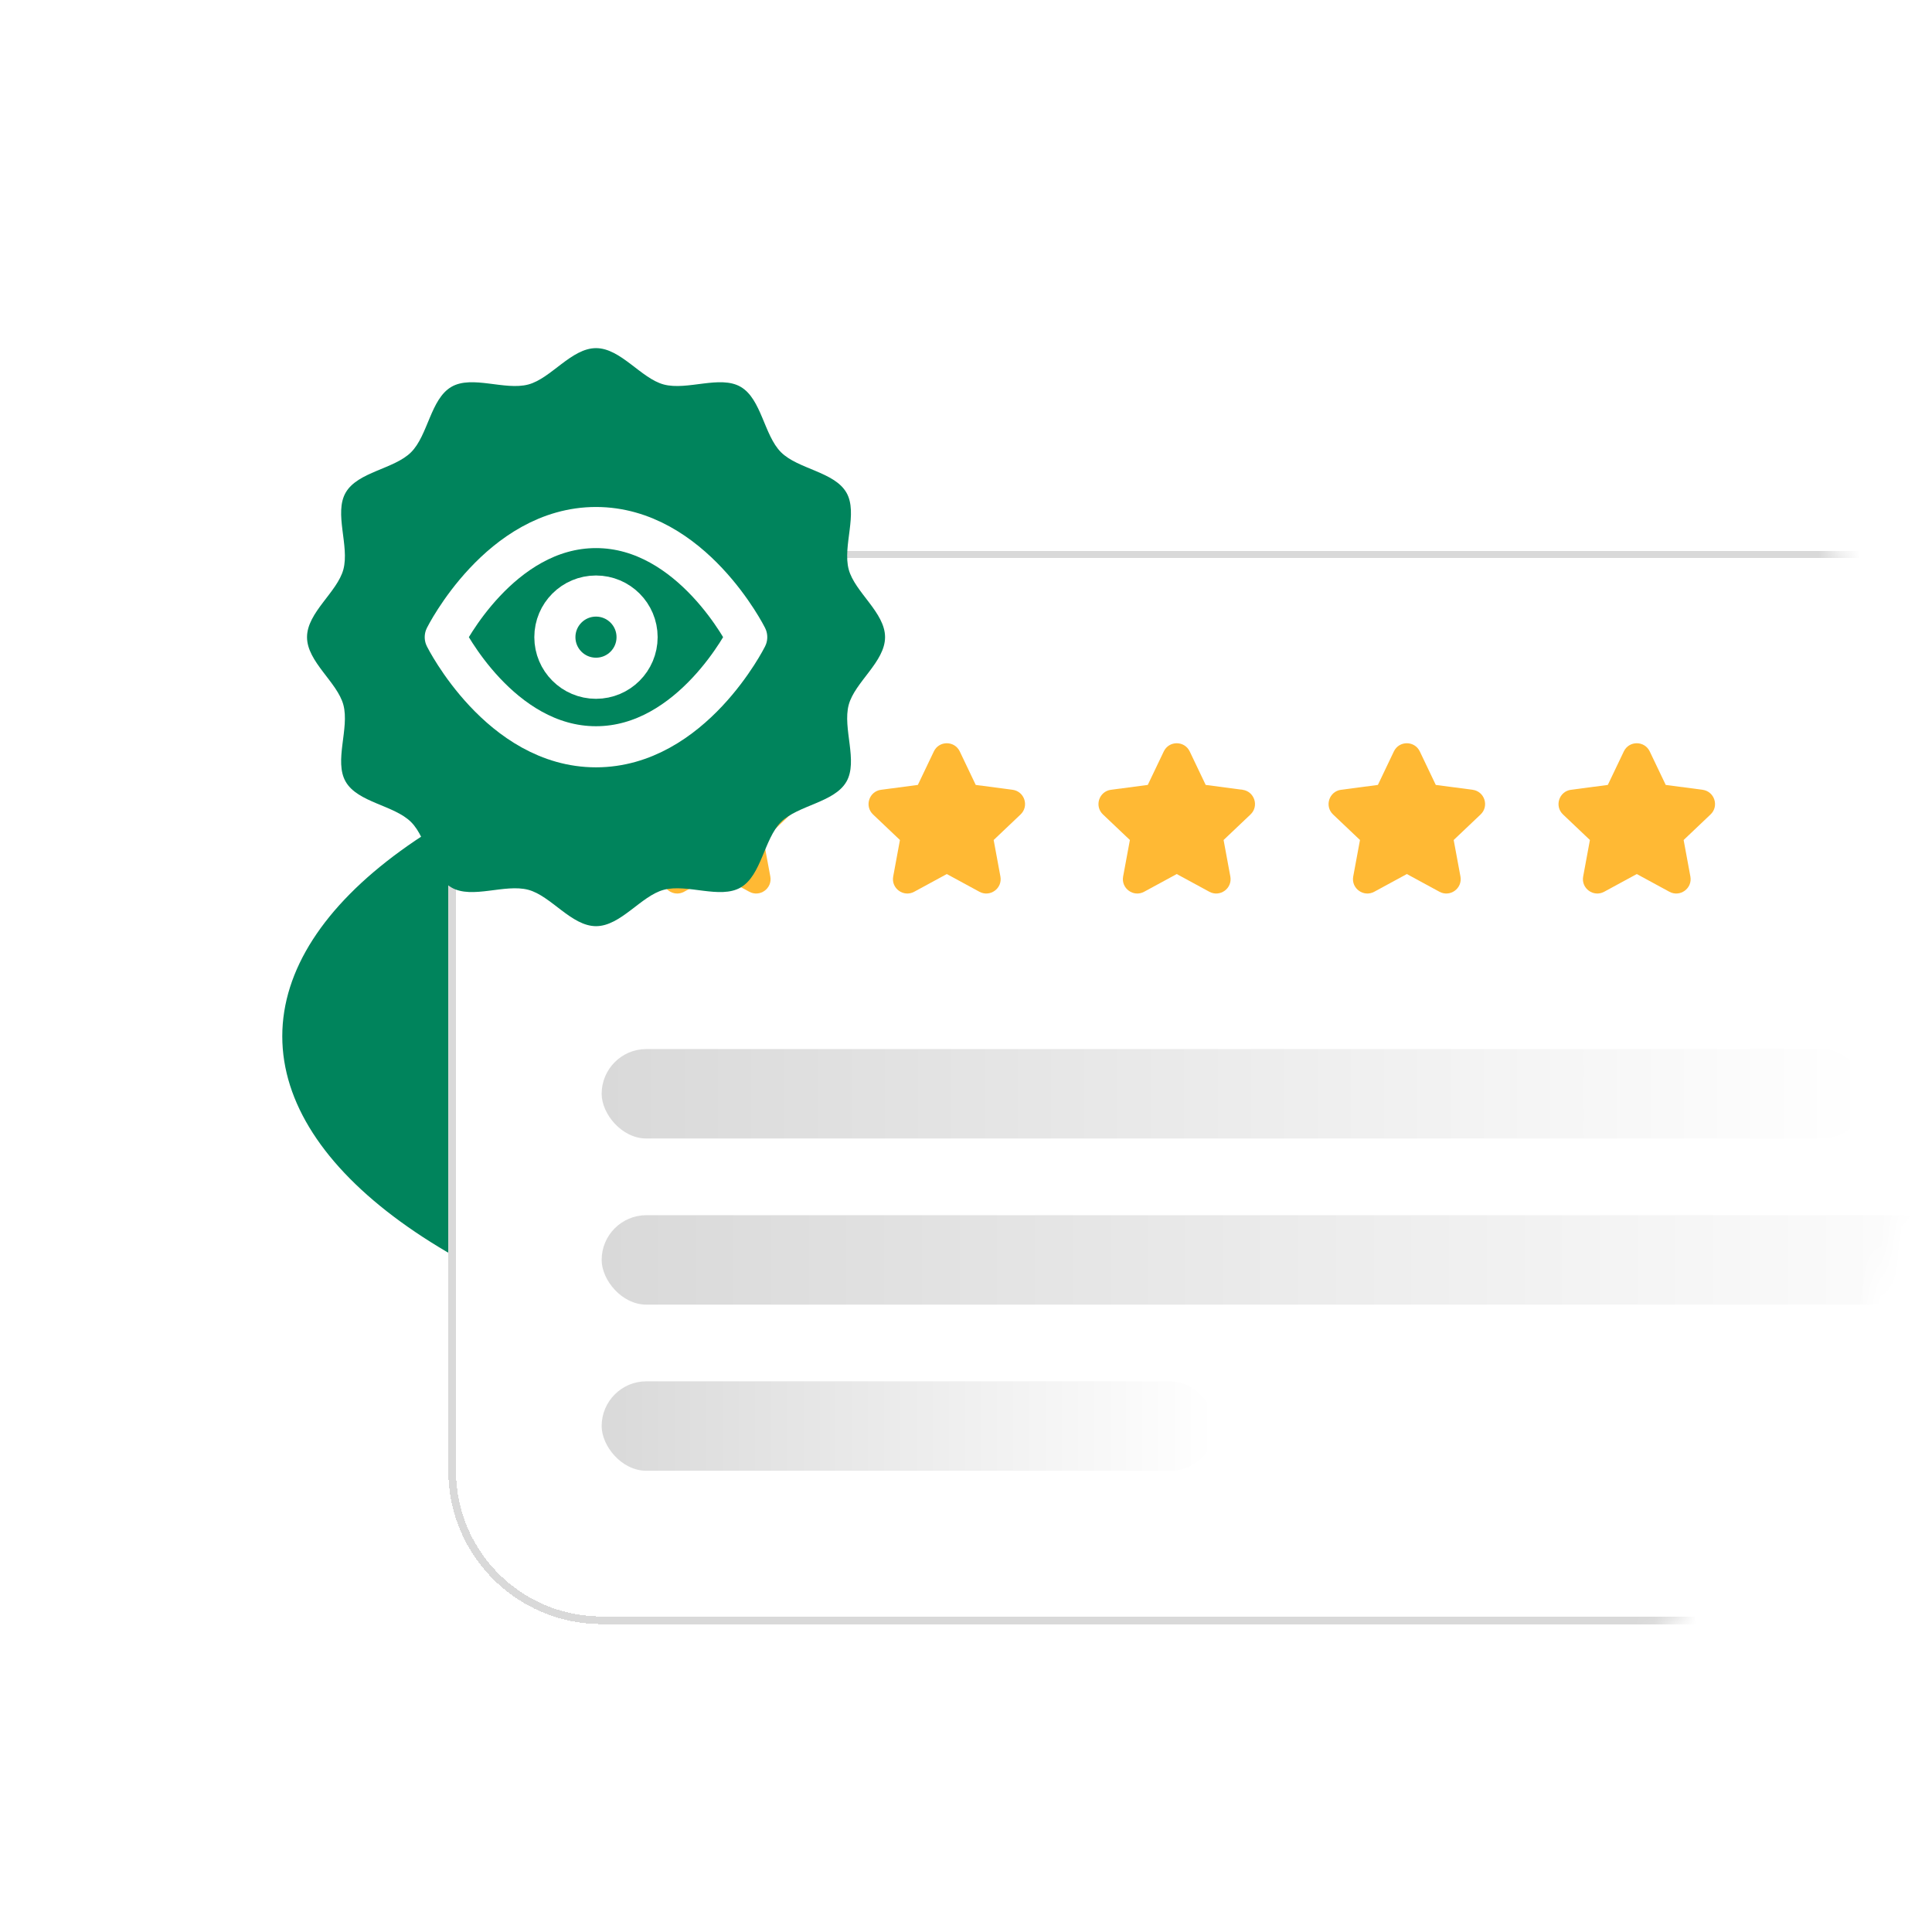 <svg width="94" height="94" viewBox="0 0 94 94" fill="none" xmlns="http://www.w3.org/2000/svg">
<mask id="mask0_1034_7281" style="mask-type:alpha" maskUnits="userSpaceOnUse" x="0" y="0" width="94" height="94">
<circle cx="46.998" cy="47" r="46.943" fill="#D9D9D9"/>
</mask>
<g mask="url(#mask0_1034_7281)">
<g filter="url(#filter0_f_1034_7281)">
<ellipse cx="56.636" cy="50.42" rx="42.902" ry="18.031" fill="#00845C"/>
</g>
<g filter="url(#filter1_d_1034_7281)">
<path d="M21.812 31.767C21.812 27.646 25.153 24.306 29.274 24.306H147.408C151.529 24.306 154.869 27.646 154.869 31.767V69.073C154.869 73.193 151.529 76.534 147.408 76.534H29.274C25.153 76.534 21.812 73.193 21.812 69.073V31.767Z" fill="white" shape-rendering="crispEdges"/>
<path d="M21.999 31.767C21.999 27.749 25.256 24.492 29.274 24.492H147.408C151.426 24.492 154.683 27.749 154.683 31.767V69.073C154.683 73.09 151.426 76.347 147.408 76.347H29.274C25.256 76.347 21.999 73.09 21.999 69.073V31.767Z" stroke="#D9D9D9" stroke-width="0.373" shape-rendering="crispEdges"/>
<path d="M35.502 34.074C35.248 33.542 34.493 33.542 34.239 34.074L33.462 35.703L31.671 35.939C31.088 36.016 30.854 36.735 31.281 37.14L32.591 38.383L32.262 40.158C32.155 40.737 32.767 41.181 33.283 40.901L34.87 40.039L36.458 40.901C36.974 41.181 37.586 40.737 37.479 40.158L37.15 38.383L38.46 37.14C38.886 36.735 38.653 36.016 38.07 35.939L36.279 35.703L35.502 34.074Z" fill="#FFB934"/>
<path d="M46.697 34.074C46.444 33.542 45.688 33.542 45.435 34.074L44.657 35.703L42.867 35.939C42.284 36.016 42.05 36.735 42.477 37.14L43.786 38.383L43.458 40.158C43.35 40.737 43.962 41.181 44.479 40.901L46.066 40.039L47.653 40.901C48.17 41.181 48.782 40.737 48.674 40.158L48.346 38.383L49.655 37.14C50.081 36.735 49.848 36.016 49.265 35.939L47.474 35.703L46.697 34.074Z" fill="#FFB934"/>
<path d="M57.885 34.074C57.631 33.542 56.876 33.542 56.622 34.074L55.844 35.703L54.054 35.939C53.471 36.016 53.237 36.735 53.664 37.14L54.974 38.383L54.645 40.158C54.538 40.737 55.149 41.181 55.666 40.901L57.253 40.039L58.84 40.901C59.357 41.181 59.969 40.737 59.861 40.158L59.533 38.383L60.843 37.14C61.269 36.735 61.035 36.016 60.453 35.939L58.662 35.703L57.885 34.074Z" fill="#FFB934"/>
<path d="M69.08 34.074C68.826 33.542 68.071 33.542 67.817 34.074L67.04 35.703L65.249 35.939C64.666 36.016 64.433 36.735 64.859 37.14L66.169 38.383L65.84 40.158C65.733 40.737 66.345 41.181 66.862 40.901L68.449 40.039L70.036 40.901C70.553 41.181 71.164 40.737 71.057 40.158L70.728 38.383L72.038 37.14C72.464 36.735 72.231 36.016 71.648 35.939L69.857 35.703L69.08 34.074Z" fill="#FFB934"/>
<path d="M80.267 34.074C80.014 33.542 79.258 33.542 79.005 34.074L78.227 35.703L76.437 35.939C75.854 36.016 75.62 36.735 76.047 37.14L77.356 38.383L77.028 40.158C76.921 40.737 77.532 41.181 78.049 40.901L79.636 40.039L81.223 40.901C81.74 41.181 82.352 40.737 82.244 40.158L81.916 38.383L83.225 37.14C83.652 36.735 83.418 36.016 82.835 35.939L81.045 35.703L80.267 34.074Z" fill="#FFB934"/>
<rect x="29.273" y="48.554" width="61.554" height="4.352" rx="2.176" fill="url(#paint0_linear_1034_7281)"/>
<rect x="29.273" y="56.637" width="69.637" height="4.352" rx="2.176" fill="url(#paint1_linear_1034_7281)"/>
<rect x="29.273" y="64.72" width="29.845" height="4.352" rx="2.176" fill="url(#paint2_linear_1034_7281)"/>
</g>
</g>
<g clip-path="url(#clip0_1034_7281)">
<path d="M43.062 31C43.062 32.2 41.588 33.189 41.293 34.295C40.988 35.439 41.759 37.033 41.181 38.034C40.592 39.051 38.823 39.173 37.998 39.998C37.173 40.823 37.051 42.592 36.034 43.181C35.033 43.759 33.439 42.988 32.295 43.293C31.189 43.588 30.2 45.062 29 45.062C27.8 45.062 26.811 43.588 25.705 43.293C24.561 42.988 22.967 43.759 21.966 43.181C20.949 42.592 20.827 40.823 20.002 39.998C19.177 39.173 17.408 39.051 16.82 38.034C16.241 37.033 17.012 35.439 16.707 34.295C16.412 33.189 14.938 32.2 14.938 31C14.938 29.8 16.412 28.811 16.707 27.705C17.012 26.561 16.241 24.967 16.82 23.966C17.408 22.949 19.177 22.827 20.002 22.002C20.827 21.177 20.949 19.408 21.966 18.82C22.967 18.241 24.561 19.012 25.705 18.707C26.811 18.412 27.8 16.938 29 16.938C30.2 16.938 31.189 18.412 32.295 18.707C33.439 19.012 35.033 18.241 36.034 18.82C37.051 19.408 37.173 21.177 37.998 22.002C38.823 22.827 40.592 22.949 41.181 23.966C41.759 24.967 40.988 26.561 41.293 27.705C41.588 28.811 43.062 29.8 43.062 31Z" fill="#00845C"/>
<path d="M21.664 31C21.664 31 24.331 25.667 28.997 25.667C33.664 25.667 36.331 31 36.331 31C36.331 31 33.664 36.334 28.997 36.334C24.331 36.334 21.664 31 21.664 31Z" stroke="white" stroke-width="2" stroke-linecap="round" stroke-linejoin="round"/>
<path d="M28.997 33C30.102 33 30.997 32.105 30.997 31C30.997 29.896 30.102 29 28.997 29C27.893 29 26.997 29.896 26.997 31C26.997 32.105 27.893 33 28.997 33Z" stroke="white" stroke-width="2" stroke-linecap="round" stroke-linejoin="round"/>
</g>
<defs>
<filter id="filter0_f_1034_7281" x="-13.623" y="5.031" width="140.52" height="90.777" filterUnits="userSpaceOnUse" color-interpolation-filters="sRGB">
<feFlood flood-opacity="0" result="BackgroundImageFix"/>
<feBlend mode="normal" in="SourceGraphic" in2="BackgroundImageFix" result="shape"/>
<feGaussianBlur stdDeviation="13.679" result="effect1_foregroundBlur_1034_7281"/>
</filter>
<filter id="filter1_d_1034_7281" x="18.082" y="23.062" width="140.516" height="59.689" filterUnits="userSpaceOnUse" color-interpolation-filters="sRGB">
<feFlood flood-opacity="0" result="BackgroundImageFix"/>
<feColorMatrix in="SourceAlpha" type="matrix" values="0 0 0 0 0 0 0 0 0 0 0 0 0 0 0 0 0 0 127 0" result="hardAlpha"/>
<feOffset dy="2.487"/>
<feGaussianBlur stdDeviation="1.865"/>
<feComposite in2="hardAlpha" operator="out"/>
<feColorMatrix type="matrix" values="0 0 0 0 0.259 0 0 0 0 0.224 0 0 0 0 0.192 0 0 0 0.2 0"/>
<feBlend mode="normal" in2="BackgroundImageFix" result="effect1_dropShadow_1034_7281"/>
<feBlend mode="normal" in="SourceGraphic" in2="effect1_dropShadow_1034_7281" result="shape"/>
</filter>
<linearGradient id="paint0_linear_1034_7281" x1="29.273" y1="50.73" x2="90.828" y2="50.73" gradientUnits="userSpaceOnUse">
<stop stop-color="#D9D9D9"/>
<stop offset="1" stop-color="white"/>
</linearGradient>
<linearGradient id="paint1_linear_1034_7281" x1="29.273" y1="58.813" x2="98.911" y2="58.813" gradientUnits="userSpaceOnUse">
<stop stop-color="#D9D9D9"/>
<stop offset="1" stop-color="white"/>
</linearGradient>
<linearGradient id="paint2_linear_1034_7281" x1="29.273" y1="66.896" x2="59.118" y2="66.896" gradientUnits="userSpaceOnUse">
<stop stop-color="#D9D9D9"/>
<stop offset="1" stop-color="white"/>
</linearGradient>
<clipPath id="clip0_1034_7281">
<rect width="30" height="30" fill="white" transform="translate(14 16)"/>
</clipPath>
</defs>
</svg>
